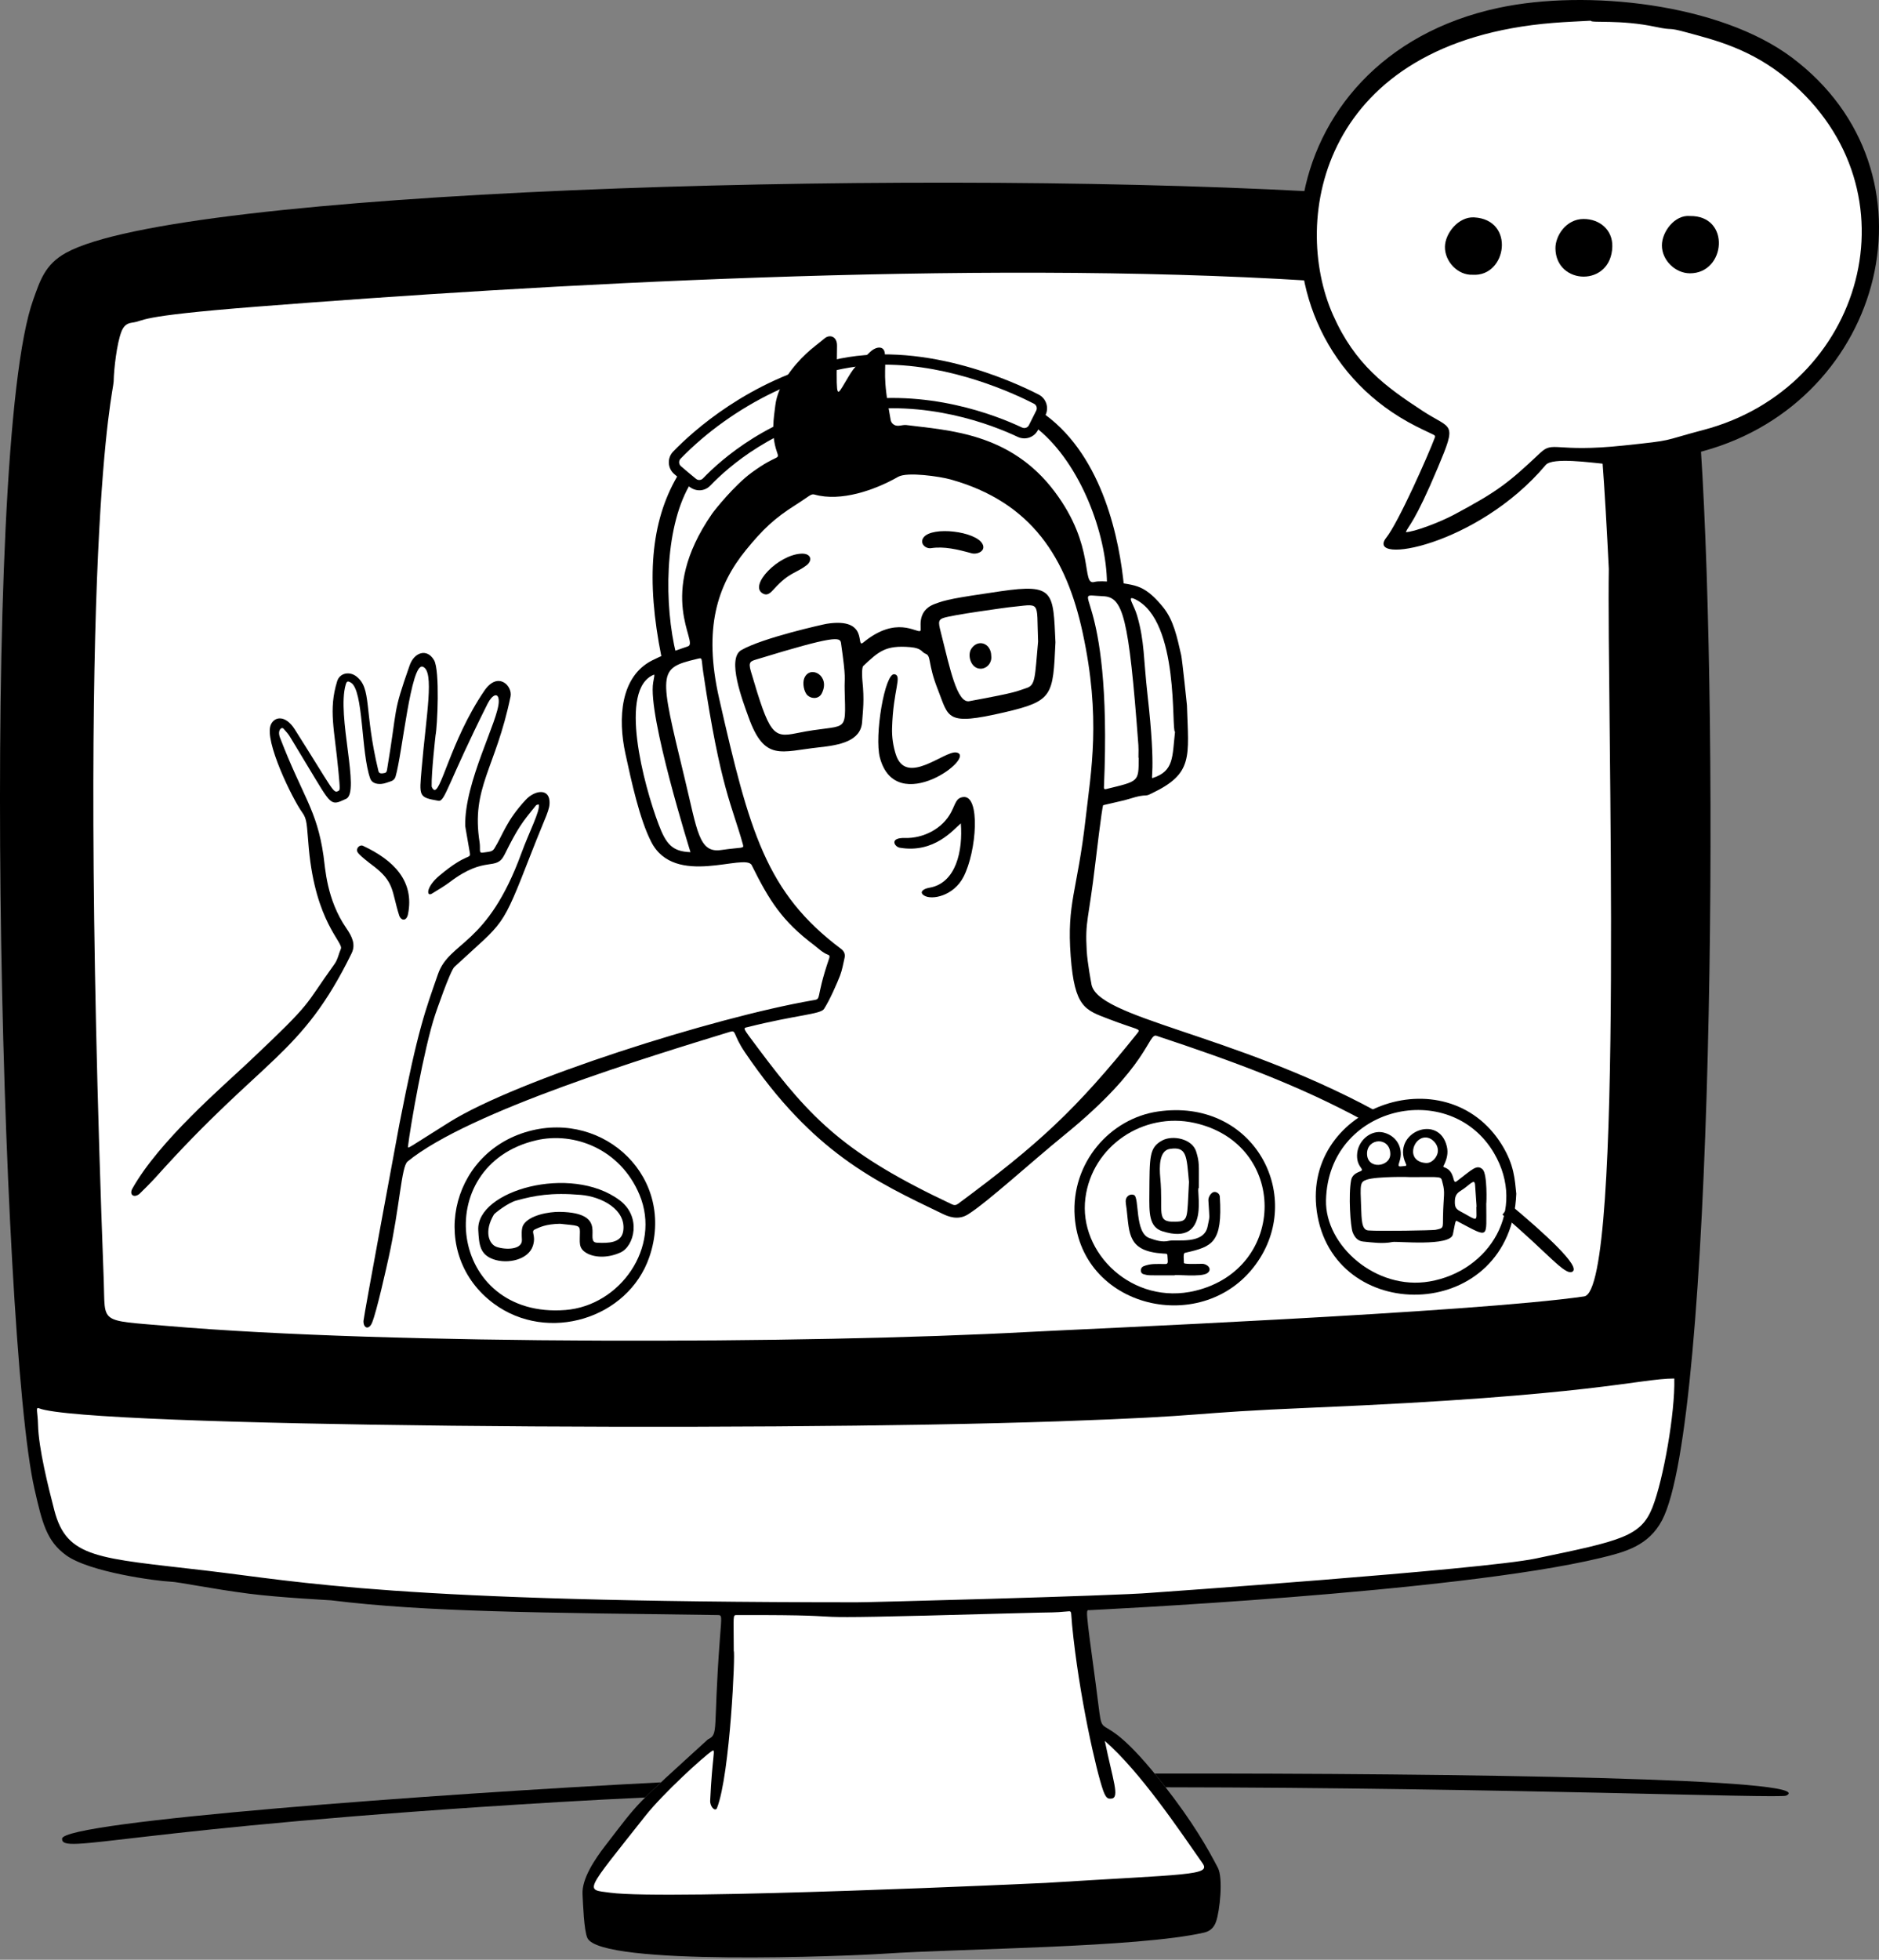 <svg width="375" height="391" viewBox="0 0 375 391" fill="none" xmlns="http://www.w3.org/2000/svg">
<rect x="0" y="0" width="375" height="391" fill="#808080" stroke="none"/>
<path d="M256.5 41L13.5 53.5L7 94.5L4.5 262.5L7 289L11 305L15.5 310.5L28.5 313L53 316.5L83.5 319.5L145.5 321L144.5 344L142.5 347L132 357L128.5 360.5L118 375.5L117.5 380L119.5 386.5L240.5 383.5L242.5 377L241 371.5L230 355L223 348L219.5 345.5L215 320L240.5 318.5L314.5 310.5L325.5 307.5L330 304L333 297L335.5 272.5L337.5 89L342.5 87L358.5 78.5L366.5 69.5L372 57.5L373.5 46.5L372 34L367 23.5L358 14L344 6L322 2L304.5 3L289.5 7L275.5 15.5L266.5 26L262 39L256.5 41Z" fill="white"/>
<path d="M15 132.5L22 63.5L35 53.5L260.5 46L262.5 59L268.5 71L278 80L287.5 85.5V89L278 108.5L288 105.5L300 99L309.5 90.5L330 91.5V259.5H319L313 253L308.5 248.5L301.5 242V237.5V234.5L300.5 232L298.5 228.5L294.5 224L290 222L286 220.5H283L277 221.5L272.5 222L259.5 215.5L228.5 204.5L217 198.5L215 184L217 173.5L219.5 159L226 157.5L232.5 155.5L235.5 151.5L236 145L234 129.5L231.5 122L227 118L217 117.5L215 111.5L208.5 99L194 89L177.5 87.5L159.5 91.5L143.5 103.5L137.5 118.5L139 129.5L128 134.5L126 139.5V149L129 162L132 169L137.5 171L151 170.5L157.5 182L167 191L163 200.5L149 203.5L123 211L99 220.5L83 229.5H80L82.5 217L85 205L89.5 193L93 189.5L99.5 183L102.5 177L104.5 171.5L107.5 164L108.5 160.5L108 159L104.5 162L99 170.5L95 171L94 161L99 146L100.5 140.5V137.5H98.5L95.5 141L87.5 158.5L85 157.5L86 144.5L86.5 134.5L85 131.5L83 132.5L80.5 139L78 154.5L75 155L71.5 137L69.5 135L68.5 136L67.5 141.5L69 157.5L66.5 159L58 145.5L56.5 144L55 145.5L55.5 149.5L60 158.5L63 166.5L64 177L69.5 189L61 203.5L28.5 236L15 247V209V132.5Z" fill="white"/>
<path d="M131.91 355.608C86.909 357.902 12.549 363.396 12.391 366.843C12.234 370.23 25.032 364.687 111.47 359.542C117.154 359.203 122.925 358.903 128.751 358.631C129.61 357.77 130.638 356.792 131.91 355.608Z" fill="black"/>
<path d="M230.431 353.844C231.007 354.545 231.603 355.281 232.246 356.101C232.38 356.271 232.491 356.423 232.623 356.592C300.021 356.666 355.182 358.863 356.469 358.259C363.696 354.863 292.804 353.776 230.431 353.846V353.844Z" fill="black"/>
<path d="M321.143 91.434C320.771 91.401 320.292 91.352 319.753 91.294C320.273 98.026 320.696 105.813 321.077 113.5C320.641 140.008 324.285 257.468 316.156 258.654C294.086 261.877 215.21 265.205 205.376 265.741C161.314 268.144 77.855 268.362 33.359 264.545C19.591 263.363 21.032 264.169 20.709 255.577C15.079 105.856 22.644 78.217 22.683 76.104C22.728 73.623 23.31 68.581 24.214 66.213C24.57 65.282 25.114 64.542 26.29 64.384C29.326 63.977 26.222 63.142 51.195 61.188C106.971 56.815 193.594 51.763 261.434 56.006C260.078 50.191 259.94 44.108 261.011 38.16C176.616 33.685 35.711 38.044 13.184 50.435C8.919 52.781 7.986 56.061 6.666 59.699C-4.298 89.954 0.068 267.279 6.882 297.082C8.42 303.809 9.279 307.439 13.164 310.274C17.861 313.703 31.408 315.456 33.976 315.561C35.774 315.633 42.085 316.983 49.678 317.964C55.795 318.753 65.811 319.252 66.095 319.289C85.088 321.641 107.657 321.74 143.094 322.223C144.145 322.237 144.038 322.112 143.668 327.024C142.266 345.606 143.51 345.91 141.259 347.051C126.155 360.833 127.863 359.072 120.751 368.305C118.696 370.975 116.085 374.856 116.258 377.941C116.354 379.66 116.531 385.226 117.24 386.685C119.976 392.311 169.436 390.268 176.443 389.793C191.594 388.765 227.037 388.601 240.269 385.592C241.52 385.306 242.269 384.591 242.688 383.409C243.455 381.255 244.123 374.691 243.062 372.667C241.021 368.763 238.174 363.676 232.242 356.104C217.576 337.388 220.721 351.01 218.684 336.015C216.567 320.42 216.704 321.234 217.428 321.248C216.963 321.263 290.308 317.846 319.406 310.839C324.331 309.653 329.007 308.434 331.71 303.302C341.926 283.9 343.208 146.826 339.424 89.264C334.754 90.528 333.87 90.557 321.138 91.434H321.143ZM220.149 357.197C220.743 358.862 221.146 358.905 221.794 358.85C223.541 358.702 222.088 355.164 220.493 347.335C227.59 353.534 235.315 365.059 240.001 371.756C241.716 374.206 237.148 373.892 208.622 375.674C208.227 375.699 133.312 379.172 121.775 377.623C116.712 376.942 116.496 377.861 128.788 362.307C132.319 357.836 140.443 350.426 142.118 349.339C142.899 348.833 142.155 350.165 141.734 359.246C141.676 360.504 142.772 361.553 143.103 360.704C145.721 353.982 146.776 329.417 146.439 329.417C146.439 322.175 146.18 322.231 147.061 322.229C177.767 322.153 149.111 323.355 200.505 321.92C213.323 321.563 208.906 321.824 213.323 321.478C213.925 321.431 213.73 321.818 213.964 324.239C215.313 338.171 218.803 353.409 220.151 357.195L220.149 357.197ZM329.829 300.644C327.515 306.57 323.65 307.38 306.45 310.958C295.771 313.18 229.615 317.795 229.566 317.799C222.928 318.385 171.002 319.754 171 319.68C78.537 319.68 60.136 315.587 41.1 313.355C19.558 310.829 13.345 310.958 10.841 301.32C9.651 296.736 7.696 288.979 7.587 284.245C7.53 281.649 7.024 280.668 7.805 280.983C16.997 284.671 150.439 285.698 211.35 283.575C242.953 282.473 235.481 281.953 262.145 280.839C317.952 278.506 327.101 275.047 334.148 275.034C334.322 281.957 331.946 295.215 329.825 300.646L329.829 300.644Z" fill="black"/>
<path d="M224.331 117.118C223.447 107.907 220.234 91.354 208.668 82.789C209.379 81.294 208.773 79.484 207.295 78.723C202.063 76.034 183.617 67.599 166.014 71.907C149.379 75.977 138.328 85.979 134.349 90.09C133.111 91.371 133.212 93.42 134.554 94.575C134.741 94.736 134.939 94.904 135.14 95.077C129.872 104.137 128.894 115.611 132.02 131.116C132.23 132.154 132.295 132.493 132.692 132.701C133.144 132.939 133.654 132.67 134.324 132.378C135.253 131.975 135.214 131.601 134.959 130.579C132.521 120.75 132.581 105.771 137.488 97.036C138.986 98.244 140.727 97.967 141.777 96.869C145.188 93.305 154.739 84.74 169.734 82.156C184.797 79.562 198.088 84.793 203.101 87.161C204.631 87.88 206.417 87.266 207.173 85.759L207.214 85.677C215.679 92.639 220.812 106.487 220.921 116.322C220.941 117.989 221.878 117.852 223.86 117.677C224.142 117.652 224.353 117.402 224.327 117.116L224.331 117.118ZM203.983 85.305C198.793 82.853 185.036 77.438 169.389 80.133C153.792 82.82 143.847 91.741 140.295 95.451C139.93 95.833 139.323 95.874 138.912 95.541C137.981 94.793 136.82 93.808 135.897 93.015C135.446 92.629 135.414 91.944 135.829 91.516C145.95 81.06 161.899 72.752 176.452 72.752C189.93 72.752 202.279 78.454 206.357 80.548C206.857 80.805 207.058 81.422 206.805 81.921L205.344 84.834C205.091 85.336 204.497 85.541 203.985 85.301L203.983 85.305Z" fill="black"/>
<path d="M81.427 182.389C81.121 183.91 79.996 183.684 79.655 182.609C78.111 177.75 78.798 175.962 74.348 172.648C73.869 172.292 71.608 170.572 71.334 169.97C70.991 169.215 71.821 168.463 72.44 168.751C78.543 171.602 82.753 175.783 81.427 182.389Z" fill="black"/>
<path d="M210.643 128.148C210.139 138.799 210.207 139.864 200.411 142.131C188.664 144.849 189.406 143.239 187.13 137.472C185.112 132.351 185.903 130.886 184.725 130.438C183.885 130.119 184.039 129.313 181.628 129.11C176.668 128.693 175.35 130.014 172.283 132.871C171.928 133.202 172.08 135.478 172.111 135.776C172.53 139.846 172.209 141.624 172.059 144.014C171.815 147.887 167.554 148.67 163.428 149.112C155.856 149.924 152.592 152.023 149.385 143.075C148.238 139.877 144.99 131.433 147.924 129.72C152.129 127.266 164.456 124.54 164.956 124.46C173.683 123.081 170.625 129.552 172.304 128.175C178.896 122.773 182.863 126.308 183.654 125.887C184.063 125.669 182.664 121.975 186.51 120.516C188.775 119.657 190.129 119.363 199.695 117.965C210.47 116.39 210.174 118.125 210.643 128.148ZM207.177 128.008C206.832 119.513 207.913 120.54 201.299 121.165C201.249 121.169 189.726 122.707 188.162 123.332C187.081 123.763 187.34 124.477 187.909 126.736C189.566 133.303 191.001 140.347 193.445 139.897C203.519 138.043 202.746 137.946 204.855 137.278C206.686 136.697 206.52 135.178 207.177 128.008ZM168.569 137.671C168.497 134.886 168.921 135.813 167.839 128.281C167.669 127.089 166.69 126.746 151.001 131.558C149.792 131.928 149.301 132.057 149.845 133.909C153.554 146.508 154.242 147.258 158.96 146.284C169.254 144.154 168.81 146.991 168.569 137.671Z" fill="black"/>
<path d="M192.29 174.952C190.306 178.782 185.961 179.622 184.442 178.679C183.365 178.009 184.253 177.324 185.476 177.117C190.832 176.208 192.187 169.69 191.755 164.274C190.316 165.478 186.479 170.307 179.572 169.133C178.508 168.952 177.41 167.098 180.619 167.191C184.226 167.295 188.096 165.363 189.815 162.06C190.756 160.249 190.799 159.228 192.195 159.026C195.718 158.516 194.933 169.846 192.29 174.952Z" fill="black"/>
<path d="M178.511 134.521C180.117 134.831 178.255 137.501 178.033 145.295C177.983 147.057 178.244 148.821 178.773 150.494C180.818 156.975 188.485 149.744 190.836 150.128C195.243 150.847 178.84 163.263 175.607 151.174C174.456 146.872 176.59 134.151 178.514 134.523L178.511 134.521Z" fill="black"/>
<path d="M196.078 108.526C196.828 109.949 195.007 110.689 193.907 110.387C191.044 109.597 188.413 108.972 185.823 109.367C184.699 109.538 183.437 108.372 184.339 107.209C186.09 104.95 194.744 105.998 196.078 108.526Z" fill="black"/>
<path d="M159.865 110.466C161.929 110.351 162.192 111.841 160.963 112.785C158.866 114.394 157.546 114.147 154.541 117.44C153.785 118.271 153.166 118.967 152.182 118.38C149.464 116.756 155.283 110.721 159.865 110.466Z" fill="black"/>
<path d="M197.827 130.874C197.804 128.334 195.217 127.409 193.864 129.411C192.99 130.693 193.741 133.419 195.708 133.419C196.927 133.419 197.996 132.272 197.827 130.874Z" fill="black"/>
<path d="M160.523 135.286C160.098 136.273 160.441 138.086 161.179 138.748C162.012 139.496 163.42 139.457 163.983 138.38C165.841 134.834 161.685 132.569 160.523 135.286Z" fill="black"/>
<path d="M301.389 240.34L299.857 242.342C308.766 249.832 312.299 254.558 313.8 253.729C315.604 252.734 308.11 245.945 301.389 240.34Z" fill="black"/>
<path d="M274.33 221.522C245.701 206.052 218.562 203.141 217.795 196.177C217.789 196.126 217.024 192.233 216.876 189.618C216.537 183.591 217.261 183.708 218.609 172.152C218.652 171.787 219.933 160.927 220.169 160.646C220.184 160.629 223.68 159.85 224.416 159.659C225.836 159.291 227.205 158.724 228.71 158.697C229.096 158.689 229.491 158.465 229.857 158.29C238.192 154.319 237.215 151.092 236.88 140.687C236.88 140.637 235.943 131.622 235.731 130.695C234.919 127.159 234.243 123.76 232.128 121.151C229.355 117.729 227.555 117.048 225.756 116.664C224.255 116.343 219.894 115.71 218.414 116.111C215.719 116.841 218.728 109.063 210.473 98.08C201.665 86.362 189.392 85.891 180.882 84.804C180.369 84.738 179.83 84.925 179.3 84.948C178.36 84.991 177.863 84.358 177.758 83.809C176.011 74.571 176.909 74.479 176.593 70.551C176.461 68.917 174.854 69.089 173.664 70.218C169.795 73.887 170.297 73.642 168.066 77.281C166.872 79.229 166.917 78.53 167.049 68.987C167.076 67.065 165.559 66.672 164.562 67.515C163.339 68.549 162.027 69.486 160.866 70.584C158.414 72.898 155.248 76.726 154.738 80.855C154.44 83.276 153.84 86.598 155.034 90.107C155.653 91.924 155.283 90.413 149.959 94.331C146.584 96.816 142.66 101.708 142.128 102.477C130.72 118.925 139.53 128.185 137.312 128.946C133.661 130.2 132.163 130.736 130.132 131.772C123.803 134.997 123.285 143.326 124.816 150.372C126.003 155.83 127.624 163.402 129.972 167.976C134.693 177.176 148.763 170.074 150.025 172.623C153.54 179.719 156.12 183.789 162.449 188.549C163.361 189.236 164.161 190.091 165.277 190.496C165.587 190.609 165.598 190.866 165.481 191.207C162.537 199.799 164.212 199.23 162.056 199.604C142.416 203.018 103.205 215.429 89.686 223.885C81.211 229.189 81.359 229.31 81.429 228.687C81.858 224.93 84.605 209.158 86.859 202.418C86.958 202.122 89.817 193.725 90.697 192.909C100.783 183.546 99.947 185.807 106.083 170.062C109.02 162.524 109.822 161.532 109.659 159.741C109.433 157.246 106.648 157.725 104.942 159.556C101.012 163.774 100.387 166.533 98.664 169.283C98.247 169.949 97.789 169.904 96.335 170.115C95.482 170.241 95.928 169.415 95.715 168.058C93.99 157.092 98.917 153.369 101.889 138.97C102.327 136.855 99.382 133.821 96.662 137.815C89.77 147.932 87.885 159.01 86.469 157.47C86.315 157.301 86.154 157.063 86.148 156.851C86.078 154.144 86.919 146.728 86.929 146.677C87.275 145.088 87.828 133.743 86.623 131.708C85.166 129.242 82.652 130.204 81.766 132.726C78.245 142.759 79.433 140.512 77.238 153.612C77.155 154.103 76.999 154.222 76.383 154.294C75.969 154.341 75.632 154.284 75.521 153.819C72.57 141.614 74.284 137.31 71.053 134.907C69.719 133.916 67.797 134.265 67.287 135.918C65.509 141.678 66.771 145.536 67.548 153.947C67.891 157.671 67.879 157.639 67.456 157.842C66.492 158.305 66.512 157.639 58.831 145.523C56.974 142.596 54.787 142.94 54.058 144.57C52.637 147.733 58.38 159.423 60.278 162.037C61.353 163.519 61.186 164.42 61.636 169.31C62.991 184.078 68.596 188.031 68.029 189.308C67.583 190.311 67.421 191.423 66.755 192.346C60.403 201.141 62.944 199.324 49.84 211.694C44.259 216.962 31.817 227.571 26.428 237.121C25.745 238.327 26.67 239.086 27.799 238.227C27.926 238.13 30.171 235.9 31.092 234.872C52.606 210.868 60.123 210.689 70.165 190.218C71.04 188.432 70.259 186.847 69.123 185.197C65.164 179.449 64.917 173.184 64.561 170.724C63.221 161.458 60.426 159.001 55.885 147.178C55.305 145.667 56.216 144.95 56.588 145.386C58.105 147.176 56.8 145.256 61.451 152.925C66.235 160.81 65.889 160.853 69.079 159.375C71.941 158.05 67.166 142.81 68.995 136.6C69.209 135.879 69.402 135.828 70.025 136.195C72.58 137.702 72.017 150.072 73.881 155.312C74.21 156.237 75.178 156.483 76.128 156.403C76.767 156.35 77.388 156.072 78.013 155.879C78.473 155.737 78.796 155.431 78.936 154.964C80.305 150.389 81.984 132.146 84.374 133.022C86.771 133.899 85.049 142.703 84.142 153.431C83.68 158.911 83.505 159.073 87.49 159.768C88.825 160 89.285 156.432 97.318 140.391C98.22 138.588 99.554 137.945 99.54 139.963C99.513 143.719 92.683 155.965 92.849 164.697C92.853 164.96 92.827 164.703 93.764 170.14C94 171.505 93.269 170.013 87.669 174.724C84.972 176.993 85.082 178.991 86.216 178.284C87.437 177.526 88.689 176.804 89.832 175.941C97.02 170.512 98.969 173.98 100.712 170.479C103.386 165.108 104.148 164.146 106.987 160.668C107.086 160.547 107.341 160.551 107.521 160.498C107.869 161.696 105.589 166.037 104.068 170.204C97.24 188.901 89.706 187.698 87.396 194.389C84.956 201.456 83.474 204.956 79.715 224.247C79.702 224.305 72.566 262.737 72.543 263.54C72.5 265.006 73.61 265.417 74.247 263.914C75.172 261.729 77.188 252.603 77.575 250.852C79.795 240.782 80.089 232.763 81.336 231.742C93.645 221.661 130.216 210.621 145.614 205.883C147.03 205.448 146.169 206.268 148.671 209.957C162.264 230.007 174.7 235.727 188.037 242.142C189.209 242.706 191.18 243.54 193.164 242.301C197.057 239.867 205.746 231.892 212.445 226.442C229.407 212.648 229.106 206.093 230.802 206.656C246.18 211.754 259.168 216.516 272.143 223.565L274.328 221.52L274.33 221.522ZM226.56 119.564C235.503 123.873 233.709 145.926 234.504 146.008C233.943 151.024 234.309 153.817 230.122 155.199C229.417 155.431 230.858 154.857 229.014 138.613C228.196 131.402 228.449 128.072 226.944 122.839C226.29 120.567 224.681 118.66 226.56 119.564ZM220.144 118.954C224.105 119.116 225.265 122.806 227.189 148.637C227.283 149.918 227.131 151.234 227.252 151.234C227.252 156.089 227.275 155.821 220.759 157.431C220.397 157.519 220.305 157.367 220.317 157.075C222.118 115.992 212.447 118.639 220.144 118.954ZM131.439 164.471C128.5 156.707 123.3 137.338 130.572 134.586C130.588 135.003 130.638 134.598 130.364 136.134C129.203 142.66 137.799 169.969 137.801 170.019C134.146 169.895 132.919 168.383 131.439 164.471ZM143.904 169.595C139.47 170.235 139.18 165.811 136.644 155.314C131.485 133.953 131.242 133.351 139.032 131.484C140.319 131.176 139.902 131.137 140.344 134.119C143.805 157.462 146.173 160.839 148.274 168.51C148.508 169.367 148.2 168.975 143.904 169.595ZM227.008 206.114C214.65 221.542 207.125 228.381 191.242 240.149C190.819 240.463 190.471 240.512 190.003 240.29C168.858 230.35 161.988 223.468 151.376 209.25C148.066 204.816 148.208 205.176 149.302 204.903C158.926 202.49 163.75 202.381 164.451 201.302C165.577 199.573 167.088 196.116 167.645 194.66C168.079 193.526 168.286 192.303 168.554 191.11C168.72 190.364 168.469 189.776 167.826 189.293C152.93 178.134 149.55 165.93 143.511 139.303C140.344 125.332 143.147 116.771 148.88 109.727C152.177 105.677 154.543 103.412 158.78 100.74C161.587 98.968 161.814 98.465 162.58 98.678C167.817 100.138 174.533 97.821 179.257 95.129C181.072 94.095 187.637 95.081 189.649 95.64C206.009 100.183 212.868 111.466 216.06 126.175C219.779 143.305 217.735 153.854 216.667 163.273C214.998 177.961 212.872 180.058 213.684 190.806C214.459 201.067 216.578 201.505 221.318 203.328C227.135 205.567 227.756 205.178 227.006 206.111L227.008 206.114Z" fill="black"/>
<path d="M105.5 225.705C89.49 230.09 85.439 250.412 98.567 260.106C109.301 268.032 125.352 263.132 129.591 250.793C134.991 235.072 120.693 221.545 105.5 225.705ZM112.863 261.364C89.5 263.222 85.63 232.472 107.032 227.504C114.545 225.759 123.805 229.2 127.634 238.388C131.99 248.836 123.768 260.497 112.863 261.364Z" fill="black"/>
<path d="M231.128 221.758C221.562 223.131 213.73 231.978 214.48 242.695C215.806 261.645 241.584 267.057 251.545 250.882C259.85 237.4 249.66 219.098 231.128 221.758ZM238.583 257.52C226.092 260.56 215.204 250.023 216.616 239.039C217.954 228.617 228.209 221.793 238.367 224.037C257.066 228.169 256.97 253.045 238.583 257.52Z" fill="black"/>
<path d="M299.739 228.419C288.553 210.295 259 221.041 262.951 242.622C266.99 264.684 301.603 263.726 302.61 238.166C302.304 235.317 302.222 232.443 299.739 228.419ZM285.309 255.672C274.581 257.512 264.435 248.472 264.637 239.483C265.06 220.523 289.395 215.128 298.168 230.063C304.748 241.265 297.352 253.609 285.309 255.672Z" fill="black"/>
<path d="M95.45 245.413C95.608 248.287 95.752 250.283 98.475 251.249C101.341 252.266 105.511 251.319 106.368 248.521C107.061 246.262 105.739 245.713 106.868 245.23C107.764 244.846 108.88 244.229 111.758 244.163C115.299 244.566 115.731 244.373 115.737 245.713C115.748 247.855 115.367 248.951 116.956 249.941C118.409 250.848 121.065 251.134 123.822 249.894C126.599 248.646 128.083 242.755 123.649 239.454C113.9 232.194 95.016 237.555 95.451 245.411L95.45 245.413ZM124.385 245.578C124.039 248.007 121.435 248.059 119.143 247.937C116.409 247.793 121.817 241.95 111.706 241.785C109.602 241.75 105.674 242.418 104.461 244.361C103.998 245.101 104.124 246.527 104.161 247.366C104.245 249.333 100.999 249.411 99.135 248.782C97.61 248.268 96.533 245.734 98.572 242.318C98.73 242.052 101.359 239.989 103.001 239.536C106.714 238.517 110.007 237.904 115.898 238.396C120.157 238.751 124.981 241.376 124.385 245.578Z" fill="black"/>
<path d="M242.727 237.867C241.829 237.534 241.124 238.794 241.161 239.47C241.385 243.571 241.488 242.28 241.011 244.685C240.275 248.401 234.729 247.224 233.334 247.557C231.922 247.894 230.67 247.468 229.395 247.018C226.39 245.957 227.465 238.845 226.288 238.408C225.476 238.107 224.633 238.747 224.66 239.68C224.674 240.208 224.787 240.734 224.849 241.261C225.414 246.194 225.073 249.666 232.152 250.105C232.972 250.157 232.978 250.064 233.009 250.808C233.046 251.719 233.227 252.196 232.559 252.194C230.771 252.188 229.648 252.062 228.199 252.644C227.562 252.899 227.426 254.011 228.265 254.237C229.258 254.504 229.023 254.447 234.407 254.447C234.407 254.204 239.78 254.903 240.978 253.992C242.022 253.199 240.945 252.132 239.895 252.149C238.053 252.179 236.298 252.223 236.281 251.98C236.148 249.943 236.277 250.011 236.67 249.92C241.922 248.718 244.022 247.966 243.447 238.784C243.418 238.309 243.114 238.007 242.732 237.865L242.727 237.867Z" fill="black"/>
<path d="M231.987 245.656C241.911 248.796 238.521 236.996 239.263 236.994C239.263 232.246 239.382 231.939 238.735 229.785C237.952 227.181 234.038 226.441 232.005 227.514C229.325 228.928 229.436 230.722 229.38 238.223C229.353 241.904 229.257 244.792 231.989 245.658L231.987 245.656ZM233.46 229.228C236.889 228.69 236.805 230.646 237.288 235.828C236.873 243.257 237.292 243.678 234.517 243.756C230.574 243.867 232.209 241.859 231.559 234.977C231.356 232.827 231.327 229.563 233.46 229.228Z" fill="black"/>
<path d="M295.896 233.317C294.749 232.221 293.789 233.352 290.743 235.666C289.746 236.423 290.578 233.722 288.253 232.898C287.898 232.77 288.116 232.573 288.188 232.423C288.739 231.257 289.07 230.108 288.757 228.762C287.213 222.098 277.721 225.919 280.523 232.071C280.755 232.583 280.736 232.591 280.237 232.653C278.969 232.809 278.952 232.803 279.339 231.611C280.079 229.323 278.95 226.719 276.212 225.981C273.616 225.282 270.884 227.607 270.831 230.501C270.786 233.023 272.57 233.276 271.429 233.722C270.535 234.071 269.836 234.507 269.655 235.442C269.082 238.384 269.518 244.696 269.947 245.833C270.317 246.807 270.948 247.605 272.031 247.708C273.984 247.895 275.939 248.201 277.916 247.794C278.802 247.611 289.452 248.762 289.96 246.271C290.576 243.243 290.41 243.428 291.055 243.767C297.341 247.07 296.617 247.173 296.617 240.164C296.667 240.164 296.874 234.252 295.896 233.317ZM284.478 226.945C285.731 226.933 286.958 228.207 286.967 229.531C286.975 230.815 285.791 232.112 284.589 232.036C280.525 231.777 281.883 226.972 284.478 226.945ZM277.466 230.221C277.507 232.848 272.827 233.442 272.825 230.168C272.825 227.021 277.411 226.745 277.466 230.221ZM287.988 242.768C287.947 245.025 288.167 245.033 286.471 245.372C285.918 245.483 275.294 245.675 273.063 245.49C271.731 245.379 271.744 243.366 271.641 240.783C271.46 236.223 271.411 235.816 272.79 235.354C274.745 234.698 281.476 234.805 281.476 234.854C288.05 234.854 287.511 234.612 287.877 235.925C288.475 238.078 288.068 238.394 287.988 242.766V242.768ZM294.646 240.807C294.646 243.862 295.168 243.714 291.403 241.666C290.461 241.155 290.323 240.702 290.354 239.594C290.381 238.672 290.697 238.078 291.481 237.601C293.314 236.484 294.29 234.961 294.387 236.4C294.683 240.803 294.726 240.801 294.646 240.807Z" fill="black"/>
<path d="M357.615 11.479C343.2 0.673 316.647 -2.178 299.107 1.561C252.246 11.555 246.986 66.99 282.606 85.046C286.4 86.969 286.579 86.702 286.33 87.364C285.099 90.655 279.14 104.149 276.678 107.259C272.281 112.813 294.799 109.015 308.486 92.77C309.823 91.183 317.58 92.32 320.25 92.55C334.18 91.59 333.911 91.652 339.958 89.991C376.269 80.022 388.03 34.277 357.613 11.477L357.615 11.479ZM340.012 85.765C331.142 88.11 334.571 87.769 324.08 88.883C310.168 90.361 310.069 87.831 307.346 90.402C300.969 96.419 298.813 98.079 290.186 102.688C287.333 104.213 282.182 106.154 280.562 106.17C281.093 104.848 282.281 104.435 286.986 93.228C290.865 83.991 289.726 85.792 283.903 81.977C276.532 77.146 270.443 72.766 266.046 62.861C257.528 43.676 263.705 8.303 309.96 4.57C312.46 4.369 314.965 4.272 317.469 4.129C317.488 4.646 323.368 3.857 330.452 5.366C334.318 6.188 332.408 5.312 336.713 6.492C342.065 7.96 349.432 9.672 356.881 15.921C383.303 38.09 371.852 77.348 340.014 85.767L340.012 85.765Z" fill="black"/>
<path d="M316.07 43.69C312.557 43.675 310.397 47.053 310.425 49.558C310.505 56.935 321.576 57.324 321.776 49.184C321.856 45.899 319.301 43.702 316.072 43.69H316.07Z" fill="black"/>
<path d="M294.191 43.371C291.062 43.204 288.41 46.551 288.371 49.235C288.328 52.173 290.947 54.947 293.89 54.816C300.729 55.281 302.478 43.813 294.193 43.371H294.191Z" fill="black"/>
<path d="M337.262 43.098C334.234 42.822 331.671 46.239 331.673 48.964C331.677 51.934 334.347 54.522 337.268 54.531C344.454 54.547 345.467 42.962 337.26 43.1L337.262 43.098Z" fill="black"/>
</svg>
